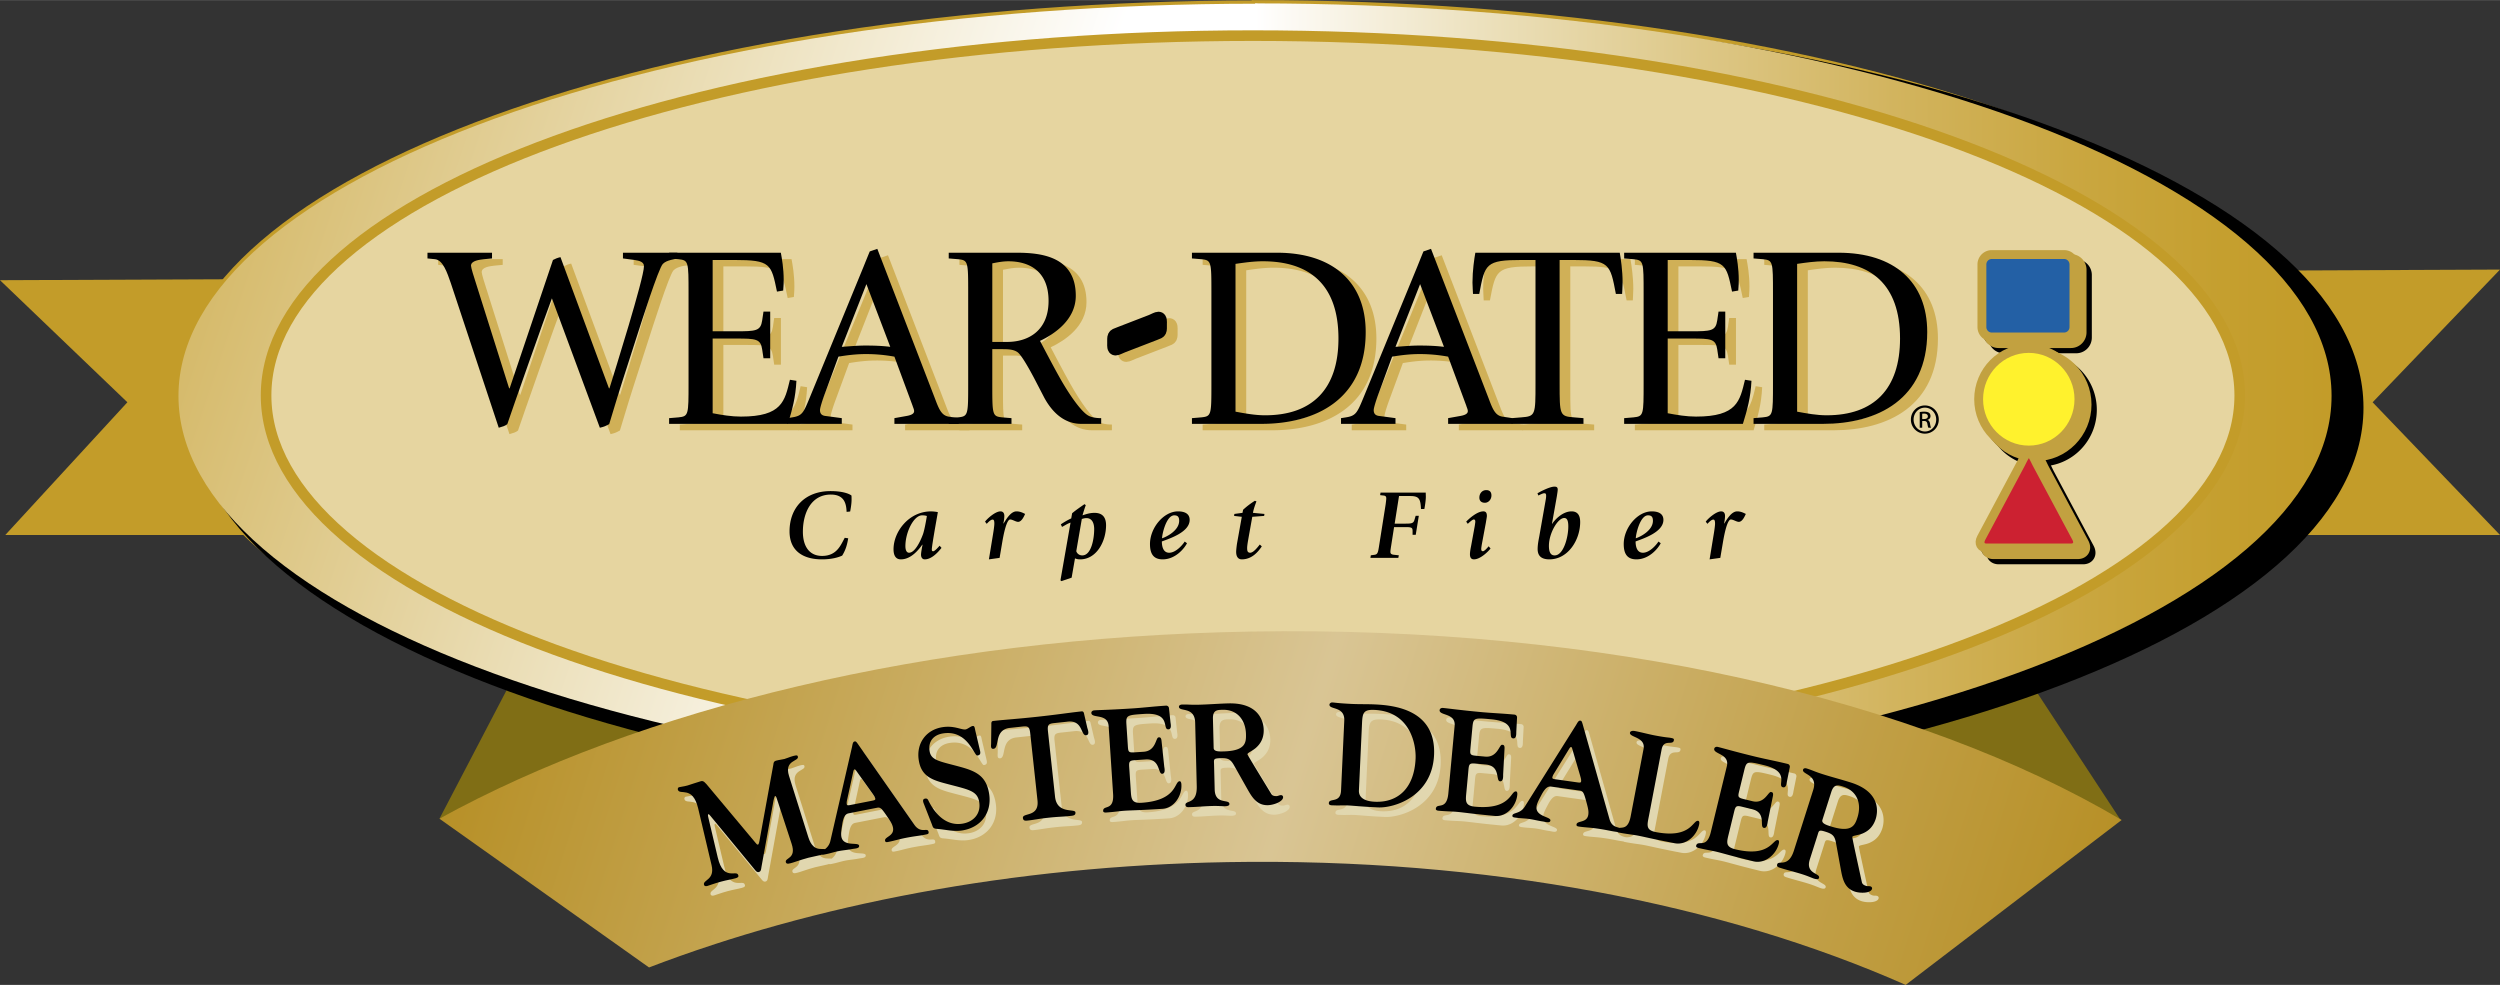 <svg xmlns="http://www.w3.org/2000/svg" width="2500" height="985" viewBox="0 0 379.007 149.301"><rect x="0" y="0" width="379.007" height="149.301" fill="#333333" stroke="none"/><path d="M190.269.5v.048C100.292.618 27.057 27.19 27.057 60.01c0 32.863 73.07 59.506 163.207 59.506l.006-1.919v1.913c90.135 0 163.203-26.642 163.203-59.508C353.472 27.141 280.404.5 190.269.5z" fill="#c39c29" stroke="#c39c29"/><g fill="#806e15"><path d="M66.644 124.064l14.177-27.142 20.012 16.173zM321.49 124.304l-17.178-26.205-20.699 17.398z"/></g><path fill="#c39c29" d="M0 42.465l19.312 18.507L.805 81.09h378.202l-19.312-20.118 19.312-20.117z"/><path d="M357.449 61.791c0 33.011-73.395 59.771-163.934 59.771-90.535 0-163.935-26.759-163.935-59.771 0-33.009 73.399-59.771 163.935-59.771 90.539 0 163.934 26.762 163.934 59.771z" stroke="#000" stroke-width="1.725"/><linearGradient id="a" gradientUnits="userSpaceOnUse" x1="190.269" y1="60.005" x2="353.472" y2="60.005"><stop offset="0" stop-color="#fff"/><stop offset=".023" stop-color="#fdfbf7"/><stop offset=".224" stop-color="#ebdfb9"/><stop offset=".416" stop-color="#ddc786"/><stop offset=".594" stop-color="#d2b45e"/><stop offset=".757" stop-color="#caa741"/><stop offset=".897" stop-color="#c59f2f"/><stop offset="1" stop-color="#c39c29"/></linearGradient><path d="M190.269.5c90.135 0 163.203 26.641 163.203 59.502 0 32.867-73.068 59.508-163.203 59.508V.5z" fill="url(#a)"/><linearGradient id="b" gradientUnits="userSpaceOnUse" x1="152.306" y1="57.897" x2="-16.234" y2="1.546"><stop offset="0" stop-color="#fff"/><stop offset=".299" stop-color="#ece0bb"/><stop offset=".783" stop-color="#cfaf53"/><stop offset="1" stop-color="#c39c29"/></linearGradient><path d="M190.263 119.517c-90.137 0-163.207-26.644-163.207-59.506 0-32.863 73.429-59.464 163.57-59.464l-.363 118.97z" fill="url(#b)"/><path d="M339.552 59.934c0 30.124-66.984 54.545-149.609 54.545-82.625 0-149.604-24.422-149.604-54.545 0-30.124 66.978-54.547 149.604-54.547 82.625 0 149.609 24.423 149.609 54.547z" fill="#e6d5a0" stroke="#c39c29" stroke-width="1.609"/><g fill="#d0b057"><path d="M170.449 53.121c0-1.316-.09-1.284.872-1.63l4.864-1.88c.414-.181.858-.424 1.083-.424.355 0 .287.625.287.838 0 1.253.091 1.216-.857 1.564l-4.865 1.878c-.422.167-.871.413-1.092.413-.345 0-.292-.557-.292-.759" stroke="#d0b057" stroke-width="1.946"/><path d="M69.965 43.875c-.551-1.577-1.183-3.502-2.399-3.62l-1.138-.116v-.867h9.785v.867l-1.218.116c-.631.079-1.967.196-1.967.983 0 .315.473 1.809.669 2.397l5.111 16.194h.079l6.565-19.457c.392-.197.628-.313 1.139-.43l7.35 19.886h.079c.749-2.435 5.229-16.665 5.229-18.512 0-.669-.709-.826-1.419-.945l-1.766-.234v-.867h8.252v.867l-1.021.234c-.431.119-.865.275-1.18.591-.665.666-3.302 9.002-3.85 10.691l-2.28 7.074c-1.022 3.184-1.769 5.816-2.006 6.526-.587.313-.745.393-1.416.549l-7.269-19.614c-1.025 2.671-6.055 16.941-6.76 19.065-.316.274-.751.393-1.299.549l-7.27-21.927z"/><path d="M103.059 64.353l1.415-.119c1.533-.157 1.533-.354 1.533-5.149V45.406c0-4.795 0-4.995-1.533-5.151l-1.415-.116v-.867h16.942c.158.867.431 2.358.431 4.168 0 .905-.077 1.22-.077 1.57l-.943.158c-.867-4.204-.946-4.795-6.486-4.795h-3.263v10.81h3.5c3.065 0 3.772-.038 4.008-1.65l.199-1.337h1.018v7.074h-1.018l-.199-1.334c-.236-1.612-.943-1.652-4.008-1.652h-3.5v11.323c1.415.273 2.869.509 4.285.509 6.25 0 6.644-2.36 7.429-5.582l.984.156c-.119 2.517-.629 4.365-1.296 6.528H103.06v-.865z"/><path d="M120.982 64.353l.748-.119c1.494-.235 1.693-.669 2.632-2.948l8.175-19.889c.315-.786.633-1.573.945-2.32l1.141-.392 8.764 22.756c.59 1.576.981 2.478 2.006 2.674l1.57.237v.866h-9.748v-.866l1.769-.316c.708-.118 1.218-.312 1.218-.746 0-.274-.155-.551-.234-.827l-2.752-7.432a23.725 23.725 0 0 0-4.363-.392c-1.373 0-2.75.158-4.125.392l-2.006 5.469c-.471 1.255-.789 2.317-.789 2.632 0 .747.515.865.946.904l2.359.316v.866h-8.256v-.865zm8.256-10.811c1.18-.078 2.397-.196 3.576-.196 1.259 0 2.517.039 3.775.196l-3.617-9.512-3.734 9.512z"/><path d="M145.453 64.353l1.416-.119c1.533-.157 1.533-.354 1.533-5.149V45.406c0-4.795 0-4.995-1.533-5.151l-1.416-.116v-.867h10.261c3.735 0 9.001.551 9.001 6.527 0 3.656-3.265 5.816-5.427 6.839.589 1.101 1.889 3.615 2.951 5.503 1.648 2.946 3.378 5.267 4.361 5.817.394.236 1.1.394 1.967.394v.866h-3.029c-2.594 0-4.398-1.771-5.582-3.933l-1.57-3.026c-1.022-1.924-1.924-3.419-2.434-3.853-.631-.513-1.616-.513-2.439-.513h-1.456v5.19c0 4.795 0 4.992 1.494 5.149l1.416.119v.866h-9.514v-.864zm6.604-11.558h2.24c3.303 0 6.29-1.771 6.29-6.212 0-4.598-3.023-6.013-6.093-6.013-.825 0-1.652.158-2.437.313v11.912z"/><g><path d="M182.325 64.353l1.414-.119c1.534-.157 1.534-.354 1.534-5.149V45.406c0-4.795 0-4.995-1.534-5.151l-1.414-.116v-.867h12.895c8.41 0 13.443 4.403 13.443 12.028 0 10.221-7.584 13.917-15.805 13.917h-10.534v-.864zm6.606-.983c1.492.274 2.986.549 4.48.549 7.152 0 11.125-3.97 11.125-11.636 0-8.253-4.482-11.712-11.477-11.712-1.377 0-2.754.195-4.129.394V63.37zM204.925 64.353l.75-.119c1.494-.235 1.693-.669 2.635-2.948l8.172-19.889c.316-.786.631-1.573.941-2.32l1.145-.392 8.766 22.756c.59 1.576.982 2.478 2.004 2.674l1.57.237v.866h-9.746v-.866l1.77-.316c.709-.118 1.215-.312 1.215-.746 0-.274-.152-.551-.232-.827l-2.752-7.432a23.749 23.749 0 0 0-4.363-.392c-1.375 0-2.75.158-4.127.392l-2.008 5.469c-.467 1.255-.781 2.317-.781 2.632 0 .747.508.865.939.904l2.361.316v.866h-8.258v-.865zm8.258-10.811c1.178-.078 2.398-.196 3.576-.196 1.256 0 2.516.039 3.771.196l-3.615-9.512-3.732 9.512z"/><path d="M230.792 64.353l1.453-.119c2.164-.157 2.164-.354 2.164-5.149V40.373h-2.047c-5.541 0-5.619.591-6.484 5.151h-.945c0-.158-.078-1.218-.078-1.73 0-1.808.277-3.654.434-4.521h21.893c.156.867.432 2.713.432 4.521 0 .512-.074 1.573-.074 1.73h-.945c-.867-4.56-.947-5.151-6.488-5.151h-2.043v18.711c0 4.795 0 4.992 2.201 5.149l1.416.119v.866h-10.887v-.865zM247.849 64.353l1.414-.119c1.537-.157 1.537-.354 1.537-5.149V45.406c0-4.795 0-4.995-1.537-5.151l-1.414-.116v-.867h16.941c.158.867.434 2.358.434 4.168 0 .905-.078 1.22-.078 1.57l-.941.158c-.869-4.204-.945-4.795-6.49-4.795h-3.264v10.81h3.502c3.066 0 3.771-.038 4.006-1.65l.199-1.337h1.02v7.074h-1.02l-.199-1.334c-.234-1.612-.939-1.652-4.006-1.652h-3.502v11.323c1.416.273 2.871.509 4.287.509 6.25 0 6.645-2.36 7.428-5.582l.982.156c-.115 2.517-.629 4.365-1.297 6.528h-18.002v-.865zM267.466 64.353l1.41-.119c1.533-.157 1.533-.354 1.533-5.149V45.406c0-4.795 0-4.995-1.533-5.151l-1.41-.116v-.867h12.891c8.41 0 13.439 4.403 13.439 12.028 0 10.221-7.582 13.917-15.799 13.917h-10.531v-.864zm6.604-.983c1.492.274 2.982.549 4.48.549 7.154 0 11.121-3.97 11.121-11.636 0-8.253-4.48-11.712-11.475-11.712-1.381 0-2.758.195-4.127.394V63.37z"/></g></g><path d="M168.827 52.147c0-1.316-.09-1.284.872-1.63l4.864-1.88c.414-.181.857-.424 1.082-.424.355 0 .287.625.287.838 0 1.252.092 1.215-.857 1.564l-4.863 1.878c-.422.167-.873.413-1.094.413-.346.001-.291-.556-.291-.759" stroke="#000" stroke-width="1.946"/><path d="M68.343 42.902c-.551-1.577-1.183-3.502-2.399-3.62l-1.138-.116v-.867h9.785v.867l-1.218.116c-.63.079-1.967.197-1.967.984 0 .315.473 1.809.668 2.397l5.111 16.194h.079L83.83 39.4c.392-.197.628-.313 1.139-.43l7.35 19.886h.079c.749-2.435 5.229-16.665 5.229-18.512 0-.669-.709-.826-1.419-.944l-1.766-.234v-.867h8.252v.867l-1.021.234c-.43.119-.865.275-1.18.591-.666.667-3.303 9.002-3.85 10.692l-2.28 7.074c-1.022 3.184-1.769 5.816-2.005 6.526-.587.313-.745.392-1.417.549l-7.269-19.614c-1.025 2.671-6.055 16.941-6.76 19.065-.316.274-.751.392-1.299.549l-7.27-21.93z"/><path d="M101.437 63.379l1.415-.119c1.533-.157 1.533-.354 1.533-5.149V44.433c0-4.796 0-4.994-1.533-5.151l-1.415-.116v-.867h16.942c.158.867.431 2.358.431 4.168 0 .905-.077 1.22-.077 1.57l-.943.158c-.868-4.205-.946-4.795-6.487-4.795h-3.263v10.81h3.5c3.065 0 3.772-.038 4.008-1.65l.199-1.337h1.018v7.074h-1.018l-.199-1.334c-.236-1.612-.943-1.652-4.008-1.652h-3.5v11.323c1.415.273 2.87.509 4.286.509 6.25 0 6.644-2.36 7.429-5.582l.983.156c-.119 2.517-.629 4.365-1.296 6.528h-18.004v-.866z"/><path d="M119.36 63.379l.749-.119c1.494-.235 1.692-.669 2.632-2.948l8.175-19.889c.316-.786.633-1.573.945-2.32l1.141-.392 8.764 22.756c.59 1.576.98 2.478 2.006 2.674l1.57.237v.866h-9.747v-.866l1.769-.316c.708-.118 1.218-.312 1.218-.746 0-.273-.155-.551-.234-.827l-2.752-7.432a23.638 23.638 0 0 0-4.363-.392c-1.373 0-2.75.158-4.126.392l-2.006 5.469c-.47 1.255-.788 2.317-.788 2.632 0 .747.515.865.946.904l2.359.316v.866h-8.256v-.865zm8.256-10.811c1.18-.078 2.396-.196 3.576-.196 1.259 0 2.517.039 3.774.196l-3.617-9.511-3.733 9.511z"/><path d="M143.83 63.379l1.416-.119c1.533-.157 1.533-.354 1.533-5.149V44.433c0-4.796 0-4.994-1.533-5.151l-1.416-.116v-.867h10.262c3.735 0 9 .551 9 6.527 0 3.656-3.266 5.816-5.427 6.839.589 1.101 1.888 3.615 2.951 5.503 1.647 2.946 3.378 5.267 4.362 5.817.393.235 1.099.394 1.965.394v.866h-3.028c-2.594 0-4.399-1.771-5.582-3.933l-1.571-3.026c-1.021-1.924-1.923-3.419-2.434-3.853-.63-.512-1.616-.512-2.438-.512h-1.456v5.19c0 4.795 0 4.992 1.494 5.149l1.416.119v.866h-9.515v-.866zm6.605-11.557h2.24c3.302 0 6.29-1.771 6.29-6.211 0-4.598-3.024-6.014-6.094-6.014-.825 0-1.652.158-2.436.314v11.911zM180.702 63.379l1.416-.119c1.534-.157 1.534-.354 1.534-5.149V44.433c0-4.796 0-4.994-1.534-5.151l-1.416-.116v-.867h12.895c8.41 0 13.445 4.403 13.445 12.028 0 10.221-7.586 13.917-15.807 13.917h-10.534v-.865zm6.606-.983c1.492.274 2.986.549 4.482.549 7.152 0 11.123-3.97 11.123-11.636 0-8.253-4.48-11.713-11.475-11.713-1.379 0-2.756.196-4.131.394v22.406zM203.302 63.379l.75-.119c1.494-.235 1.693-.669 2.637-2.948l8.172-19.889c.316-.786.629-1.573.939-2.32l1.146-.392 8.766 22.756c.59 1.576.982 2.478 2.002 2.674l1.572.237v.866h-9.746v-.866l1.768-.316c.707-.118 1.217-.312 1.217-.746 0-.273-.156-.551-.232-.827l-2.752-7.432a23.677 23.677 0 0 0-4.363-.392c-1.377 0-2.75.158-4.129.392l-2.006 5.469c-.469 1.255-.785 2.317-.785 2.632 0 .747.51.865.943.904l2.359.316v.866h-8.258v-.865zm8.258-10.811c1.18-.078 2.398-.196 3.574-.196 1.26 0 2.518.039 3.775.196l-3.617-9.511-3.732 9.511z"/><path d="M229.169 63.379l1.455-.119c2.162-.157 2.162-.354 2.162-5.149V39.4h-2.047c-5.539 0-5.619.591-6.482 5.151h-.945c0-.158-.08-1.218-.08-1.73 0-1.808.275-3.654.434-4.521h21.895c.154.867.432 2.713.432 4.521 0 .512-.076 1.573-.076 1.73h-.945c-.865-4.56-.947-5.151-6.488-5.151h-2.041v18.711c0 4.795 0 4.992 2.199 5.149l1.418.119v.866h-10.889v-.866zM246.226 63.379l1.416-.119c1.535-.157 1.535-.354 1.535-5.149V44.433c0-4.796 0-4.994-1.535-5.151l-1.416-.116v-.867h16.941c.158.867.434 2.358.434 4.168 0 .905-.078 1.22-.078 1.57l-.941.158c-.869-4.205-.945-4.795-6.488-4.795h-3.266v10.81h3.502c3.066 0 3.771-.038 4.008-1.65l.197-1.337h1.02v7.074h-1.02l-.197-1.334c-.236-1.612-.941-1.652-4.008-1.652h-3.502v11.323c1.416.273 2.871.509 4.289.509 6.25 0 6.643-2.36 7.428-5.582l.982.156c-.117 2.517-.629 4.365-1.299 6.528h-18.002v-.866zM265.843 63.379l1.41-.119c1.535-.157 1.535-.354 1.535-5.149V44.433c0-4.796 0-4.994-1.535-5.151l-1.41-.116v-.867h12.891c8.41 0 13.439 4.403 13.439 12.028 0 10.221-7.584 13.917-15.797 13.917h-10.533v-.865zm6.606-.983c1.492.274 2.982.549 4.477.549 7.156 0 11.125-3.97 11.125-11.636 0-8.253-4.48-11.713-11.477-11.713-1.381 0-2.756.196-4.125.394v22.406z"/><g stroke="#000"><g stroke-width="1.748"><path d="M314.761 52.669c.824 0 1.492-.677 1.492-1.51v-9.475a1.5 1.5 0 0 0-1.492-1.509h-10.969c-.824 0-1.492.677-1.492 1.509v9.475c0 .833.668 1.51 1.492 1.51h10.969zM309.408 70.356c-.555 0-.76.679-1.195 1.512l-6.021 11.281c-.436.834-.014 1.511.809 1.511h12.812c.824 0 1.258-.677.82-1.511l-6.031-11.281c-.438-.833-.608-1.508-1.194-1.512zM309.408 69.812c4.197 0 7.6-3.448 7.6-7.702s-3.402-7.702-7.6-7.702c-4.201 0-7.602 3.448-7.602 7.702s3.401 7.702 7.602 7.702z"/></g><g stroke-width="1.345"><path d="M313.734 51.867c.822 0 1.49-.679 1.49-1.511V40.88a1.5 1.5 0 0 0-1.49-1.51h-10.975a1.5 1.5 0 0 0-1.49 1.51v9.476c0 .833.668 1.511 1.49 1.511h10.975zM308.376 69.554c-.553-.001-.758.675-1.195 1.51l-6.02 11.281c-.438.833-.014 1.511.805 1.511h12.816c.822 0 1.258-.679.818-1.511l-6.029-11.281c-.439-.835-.607-1.51-1.195-1.51z"/><ellipse cx="308.376" cy="61.306" rx="7.602" ry="7.7"/></g></g><g stroke="#c2a140" stroke-width="1.748"><path d="M313.957 51.875c.826 0 1.492-.675 1.492-1.509v-9.474a1.5 1.5 0 0 0-1.492-1.51h-10.971c-.82 0-1.49.676-1.49 1.51v9.474c0 .834.67 1.509 1.49 1.509h10.971zM308.601 69.562c-.553 0-.756.679-1.193 1.513l-6.021 11.28c-.438.834-.016 1.513.807 1.513h12.814c.822 0 1.258-.678.818-1.513l-6.029-11.28c-.44-.835-.608-1.51-1.196-1.513z" fill="#b99e27"/><ellipse cx="308.601" cy="61.316" rx="7.602" ry="7.702" fill="#c2a140"/></g><g stroke="#c2a140" stroke-width="1.345"><path d="M312.929 51.073a1.5 1.5 0 0 0 1.488-1.511v-9.475c0-.835-.666-1.51-1.488-1.51h-10.975a1.5 1.5 0 0 0-1.49 1.51v9.475c0 .834.668 1.511 1.49 1.511h10.975z" fill="#2360a5"/><path d="M307.57 68.759c-.551-.002-.756.676-1.193 1.51l-6.02 11.283c-.438.833-.016 1.511.805 1.511h12.816c.82 0 1.256-.679.818-1.511l-6.029-11.283c-.439-.834-.607-1.509-1.197-1.51z" fill="#cc2131"/><ellipse cx="307.57" cy="60.512" rx="7.602" ry="7.702" fill="#fff22d"/></g><path d="M289.697 63.587c0-1.184.949-2.133 2.117-2.133h.01c1.168 0 2.1.949 2.1 2.133 0 1.203-.932 2.142-2.109 2.142a2.117 2.117 0 0 1-2.118-2.142m.41 0c0 1.014.77 1.812 1.717 1.812.949.007 1.709-.797 1.709-1.805 0-1.001-.76-1.807-1.709-1.807h-.01c-.938 0-1.707.806-1.707 1.8m2.246 1.246c-.055-.078-.111-.297-.16-.607-.055-.307-.207-.419-.512-.419h-.268v1.026h-.377v-2.378c.199-.032.387-.059.674-.059.361 0 .598.076.738.179.143.104.221.266.221.495 0 .312-.207.5-.465.574v.019c.207.035.35.229.396.581.059.369.115.511.15.589h-.397m-.939-2.124v.804h.279c.309 0 .576-.11.576-.409 0-.206-.15-.413-.576-.413-.125.001-.209.011-.279.018"/><linearGradient id="c" gradientUnits="userSpaceOnUse" x1="306.946" y1="167.268" x2="76.185" y2="90.113" gradientTransform="rotate(-1.003 148.526 48.243)"><stop offset="0" stop-color="#fff"/><stop offset="0" stop-color="#e8dbb9"/><stop offset="0" stop-color="#c5a551"/><stop offset="0" stop-color="#b79027"/><stop offset=".166" stop-color="#c19f46"/><stop offset=".5" stop-color="#d9c594"/><stop offset="1" stop-color="#b79027"/></linearGradient><path d="M321.642 124.302C290.84 106.054 243.037 94.8 189.56 95.734c-48.93.854-92.751 11.736-122.945 28.367l31.779 22.554c24.867-9.532 55.043-15.398 87.675-15.968 39.244-.686 75.224 6.39 102.836 18.614l32.737-24.999z" fill="url(#c)"/><g fill="#e1d7af"><path d="M109.815 131.437c.865 3.663 2.863 1.795 3.101 2.665.023.085.178.316-.417.479-.764.209-1.233.246-2.209.513-1.04.284-1.76.572-2.078.659-.318.087-.45-.06-.485-.188-.208-.764 1.677-.709 1.152-2.96l-2.035-8.612c-.83-3.536-2.828-1.918-3.083-2.852-.035-.128.025-.326.174-.367.276-.075.617-.077 1.296-.263.488-.134 1.25-.434 1.95-.625.233-.063.44-.143.911.413l7.453 8.909c.137.168.241.299.369.265.127-.035.214-.469.218-.539l2.116-11.616c.023-.166.011-.46.414-.569.51-.14.936-.165 1.254-.252.382-.104.762-.3 1.356-.462.573-.156.639-.083.685.086.209.765-2.097.505-1.345 2.923l2.93 9.302c.866 2.751 2.563 1.284 2.778 2.069.099.36-.177.436-.92.639-.615.169-1.233.246-1.848.414-1.379.377-1.866.602-2.354.734-.446.122-.959.331-1.063-.051-.197-.722 1.649-.474.878-2.795l-2.076-6.343c-.195-.631-.303-.943-.431-.908-.085.022-.224.517-.351 1.304l-1.719 9.479c-.052.311-.05.652-.389.745-.318.087-.523-.245-.693-.449l-6.617-8.021c-.099-.109-.248-.32-.332-.297-.149.041-.044.423-.004.571l1.414 6z"/><path d="M129.693 124.728c-.367.072-.803.248-1.019 1.771-.066.461-.219 1.276-.117 1.794.307 1.555 2.569.749 2.685 1.332.089.453-.609.435-1.063.523-.69.137-1.355.178-2.046.314-.647.127-1.256.337-1.882.46-.302.06-.639.171-.694-.109-.098-.496 1.028-.584 1.33-1.899l3.274-14.212c.083-.375.11-.806.391-.861.194-.038.246-.004.654.589l8.433 12.06c.993 1.396 1.992.325 2.133 1.037.072.367-.13.362-.713.478-.777.152-1.377.182-2.801.462-.95.188-1.731.432-2.357.555-.388.077-.661.176-.72-.127-.123-.626 1.456-.69 1.196-2.007-.093-.476-.321-.834-.673-1.37-1.044-1.543-1.195-1.737-1.756-1.627l-4.255.837zm3.353-1.873c.389-.077.695-.115.652-.331-.06-.302-.236-.514-.395-.752l-2.541-3.558c-.164-.146-.099-.159-.207-.139-.043.009-.125.048-.187.307l-.909 4.147c-.057.28-.139.544-.08.846.042.216.34.135.729.058l2.938-.578zM141.132 123.478c-.111-.295-.424-.893.12-.975.348-.053.421.137.551.406 1.01 1.984 2.657 3.761 5.072 3.396 1.697-.255 2.845-1.496 2.583-3.236-.278-1.85-1.691-1.926-5.427-2.942-1.995-.545-3.407-1.2-3.75-3.484-.377-2.502 1.088-4.592 3.634-4.975 1.784-.269 2.825.442 3.478.344.283-.043.774-.473 1.057-.516.327-.049.311.287.429.781l.678 2.879c.116.473.09.743-.389.815-.5.075-1.436-3.922-5.178-3.358-1.436.216-2.29 1.19-2.07 2.647.219 1.458 1.458 1.561 4.567 2.405 2.481.672 4.058 1.391 4.475 4.153.429 2.85-1.281 5.088-4.131 5.517-1.327.2-2.515-.155-3.819-.248-.563-.048-.568-.226-.755-.731l-1.125-2.878zM157.189 112.621c-.114-1.05-.344-1.136-1.241-1.039l-1.837.199c-2.472.269-1.505 3.062-2.489 3.169-.459.05-.38-.445-.367-.734l.037-2.925c-.002-.222-.035-.527.293-.563 2.034-.22 3.509-.292 6.702-.638s4.649-.593 6.683-.813c.328-.035.361.271.407.487l.458 1.986c.072.258.405 1.085-.164 1.146-.875.095-.438-2.409-2.944-2.049l-1.859.201c-.897.098-1.104.23-.99 1.28l1.071 9.886c.292 2.69 3.022 1.753 3.089 2.365.057.524-.388.507-1.022.575-.875.095-1.606.086-3.071.245-1.465.158-2.178.324-3.053.419-.394.043-.763.104-.815-.376-.093-.854 2.493-.071 2.21-2.674l-1.098-10.147zM171.979 114.453c.062.944.072 1.098 1.016 1.036l1.383-.091c1.888-.124 1.821-2.148 2.26-2.177.154-.011.392-.07.453.521l.411 3.897c.041.283.224 1.065-.303 1.1-.703.046-.241-2.321-2.524-2.171l-1.625.106c-1.01.066-.904.324-.821 1.598l.185 2.81c.089 1.361.054 2.157 1.634 2.054 5.444-.358 4.948-3.214 5.782-3.269.087-.006.246.05.273.467.112 1.713-1.064 3.598-2.865 3.716-3.336.22-4.66.219-5.757.29-.681.045-1.597.193-2.804.272-.286.02-.424-.082-.433-.214-.066-1.01 1.68.066 1.504-2.612l-.675-10.273c-.13-1.976-2.564-1.11-2.622-1.988-.013-.197.151-.385.458-.405.9-.059 2.486-.075 5.845-.296 1.559-.102 3.067-.289 5-.416a.42.42 0 0 1 .466.388l.231 2.168c.041.283.198 1.001-.307 1.034-1.032.067.512-2.613-3.725-2.335-2.656.175-2.743.202-2.643 1.717l.203 3.073zM182.19 110.965c-.061-2.463-2.438-1.59-2.458-2.382-.005-.22.212-.335.476-.342 1.011-.025 1.189.059 2.575.024 1.474-.037 2.967-.162 4.44-.199 4.816-.12 5.333 2.971 5.359 3.982.035 1.407-.583 2.236-1.208 2.78-.625.521-1.258.735-1.252.956.003.132 1.952 3.274 3.604 6.006.207.347.625.336.801.332.22-.006.437-.143.656-.148.198-.005.333.124.338.3.017.682-1.423 1.201-2.302 1.224-1.738.043-2.476-1.325-3.189-2.583l-1.934-3.43c-.53-.955-.931-1.143-2.03-1.115-1.166.029-1.03.18-1.011.949l.095 3.805c.059 2.354 2.213 1.397 2.233 2.189.005.197-.168.334-.674.347-.374.009-.97-.063-1.894-.041-1.188.029-2.285.146-3.385.173-.242.006-.702.083-.713-.356-.018-.704 1.782-.022 1.713-2.794l-.24-9.677zm2.804 3.869c.014.55.828.529 1.487.514 3.343-.084 3.444-1.318 3.412-2.616-.054-2.155-1.326-3.752-3.547-3.696-.813.02-1.496.037-1.462 1.356l.11 4.442zM204.795 110.693c.104-2.242-2.281-1.625-2.243-2.438.01-.22.258-.34.411-.333.418.02.854.127 3.029.228 1.143.053 2.268.017 3.41.069 2.945.137 9.323.783 9.006 7.662-.293 6.352-6.12 8.064-8.472 7.955-2.571-.118-3.776-.262-4.589-.3-.682-.031-1.345.026-2.026-.006-.374-.017-.883.048-.865-.348.039-.835 1.759.081 1.85-1.896l.489-10.593zm2.222 10.564c-.067 1.45 1.552 1.68 2.409 1.719 3.428.158 5.971-1.971 6.181-6.52.097-2.088-.749-7.148-6.243-7.401-1.647-.076-1.805.467-1.875 1.983l-.472 10.219zM223.931 114.822c-.087.942-.102 1.096.84 1.184l1.381.128c1.884.176 2.137-1.834 2.575-1.793.153.015.398-.007.365.587l-.21 3.913c-.005.287.054 1.088-.473 1.038-.7-.064.129-2.33-2.149-2.542l-1.621-.15c-1.008-.094-.944.177-1.062 1.447l-.261 2.804c-.127 1.358-.288 2.139 1.29 2.286 5.432.505 5.393-2.393 6.225-2.315.088.008.235.088.196.505-.159 1.708-1.618 3.384-3.415 3.217-3.329-.31-4.636-.52-5.73-.622-.68-.062-1.607-.061-2.812-.173-.284-.026-.406-.148-.394-.28.094-1.007 1.648.331 1.897-2.342l.954-10.252c.184-1.971-2.357-1.501-2.275-2.377.019-.197.21-.355.517-.327.897.083 2.467.318 5.818.63 1.556.145 3.075.198 5.003.377.284.026.417.26.399.457l-.114 2.177c-.005.287.037 1.02-.467.973-1.029-.096.918-2.499-3.31-2.893-2.65-.247-2.74-.233-2.881 1.278l-.286 3.065zM236.19 120.685c-.37-.052-.84-.029-1.544 1.338-.214.414-.626 1.134-.7 1.656-.221 1.568 2.182 1.552 2.099 2.14-.064.457-.719.21-1.176.146-.697-.099-1.339-.277-2.035-.376-.654-.092-1.298-.094-1.93-.183-.305-.043-.66-.049-.62-.332.071-.501 1.163-.214 1.88-1.356l7.76-12.349c.202-.327.369-.726.652-.686.196.027.233.077.425.771l4.004 14.161c.479 1.645 1.775.961 1.674 1.68-.052.37-.242.299-.83.217-.784-.111-1.36-.281-2.798-.483-.959-.135-1.777-.161-2.409-.25-.392-.056-.681-.052-.638-.357.089-.631 1.602-.174 1.789-1.503.067-.479-.03-.893-.187-1.515-.479-1.801-.559-2.033-1.125-2.113l-4.291-.606zm3.782-.667c.392.055.693.12.725-.098.043-.306-.055-.563-.126-.84l-1.231-4.195c-.106-.192-.041-.183-.149-.198-.044-.006-.134.003-.276.228l-2.221 3.619c-.146.246-.311.468-.354.772-.03.218.277.239.67.295l2.962.417z"/><path d="M250.971 125.181c-.257 1.34-.491 2.102 1.064 2.398 5.358 1.024 5.598-1.864 6.419-1.707.086.017.225.11.146.521-.322 1.686-1.936 3.214-3.708 2.875-3.284-.628-4.564-.962-5.645-1.168-.67-.129-1.594-.216-2.782-.442-.281-.054-.391-.187-.365-.316.189-.994 1.609.486 2.113-2.149l1.953-10.221c.351-1.837-2.202-1.721-2.058-2.477.037-.194.308-.322.762-.235.864.165 2.101.491 2.922.648 1.837.351 2.113.314 2.459.38.453.087.558.129.508.389-.157.821-1.538-.271-1.853 1.37l-1.935 10.134zM264.684 121.277c-.224.92-.261 1.069.658 1.293l1.347.328c1.839.447 2.382-1.504 2.81-1.399.149.036.395.051.275.633l-.776 3.842c-.046.283-.105 1.084-.618.959-.685-.167.466-2.287-1.757-2.828l-1.582-.385c-.983-.239-.96.038-1.263 1.277l-.666 2.736c-.322 1.325-.595 2.074.944 2.448 5.301 1.291 5.684-1.582 6.495-1.385.086.021.22.122.121.527-.406 1.668-2.094 3.113-3.847 2.687-3.249-.791-4.511-1.188-5.579-1.448-.663-.162-1.582-.295-2.757-.581-.278-.067-.381-.206-.35-.334.239-.983 1.583.566 2.218-2.041l2.436-10.004c.469-1.924-2.113-1.828-1.905-2.683.047-.192.26-.322.559-.249.876.213 2.395.674 5.665 1.47 1.518.369 3.014.643 4.895 1.101a.423.423 0 0 1 .328.511l-.43 2.137c-.046.283-.11 1.015-.603.895-1.005-.244 1.271-2.34-2.854-3.344-2.587-.63-2.678-.629-3.036.846l-.728 2.991zM275.896 121.159c.747-2.349-1.785-2.3-1.545-3.055.067-.21.31-.248.562-.168.965.308 1.105.444 2.426.865 1.405.446 2.857.816 4.262 1.264 4.591 1.461 4.069 4.55 3.763 5.515-.427 1.342-1.281 1.924-2.05 2.233-.762.288-1.43.284-1.496.493-.04.126.774 3.732 1.443 6.854.082.396.48.522.648.576.209.066.459.007.669.074.188.06.274.226.221.394-.207.649-1.737.671-2.576.403-1.656-.526-1.906-2.061-2.169-3.483l-.707-3.873c-.188-1.076-.506-1.385-1.555-1.718-1.11-.354-1.031-.167-1.266.566l-1.153 3.627c-.714 2.243 1.635 2.044 1.395 2.799-.06.188-.268.261-.75.107-.356-.113-.896-.377-1.776-.657-1.132-.36-2.207-.61-3.255-.943-.23-.074-.69-.151-.558-.57.214-.671 1.691.562 2.532-2.08l2.935-9.223zm1.384 4.572c-.166.524.609.771 1.238.972 3.187 1.014 3.686-.12 4.079-1.357.654-2.054-.026-3.979-2.144-4.652-.775-.247-1.426-.454-1.826.804l-1.347 4.233z"/></g><g><path d="M108.815 129.992c.865 3.663 2.863 1.795 3.101 2.665.023.085.178.316-.417.479-.764.209-1.233.246-2.209.513-1.04.284-1.76.572-2.078.659-.318.087-.45-.06-.485-.188-.208-.764 1.677-.709 1.152-2.96l-2.035-8.612c-.83-3.536-2.828-1.918-3.083-2.852-.035-.128.025-.326.174-.367.276-.075.617-.077 1.296-.263.488-.134 1.25-.434 1.95-.625.233-.063.44-.143.911.413l7.453 8.909c.137.168.241.299.369.265.127-.035.214-.469.218-.539l2.116-11.616c.023-.166.011-.46.414-.569.51-.14.936-.165 1.254-.252.382-.104.762-.3 1.356-.462.573-.156.639-.083.685.086.209.765-2.097.505-1.345 2.923l2.93 9.302c.866 2.751 2.563 1.284 2.778 2.069.099.36-.177.436-.92.639-.615.169-1.233.246-1.848.414-1.379.377-1.866.602-2.354.734-.446.122-.959.331-1.063-.051-.197-.722 1.649-.474.878-2.795l-2.076-6.343c-.195-.631-.303-.943-.431-.908-.085.022-.224.517-.351 1.304l-1.719 9.479c-.052.311-.05.652-.389.745-.318.087-.523-.245-.693-.449l-6.617-8.021c-.099-.109-.248-.32-.332-.297-.149.041-.044.423-.004.571l1.414 6z"/><path d="M128.693 123.283c-.367.072-.803.248-1.019 1.771-.066.461-.219 1.276-.117 1.794.307 1.555 2.569.749 2.685 1.332.089.453-.609.435-1.063.523-.69.137-1.355.178-2.046.314-.647.127-1.256.337-1.882.46-.302.06-.639.171-.694-.109-.098-.496 1.028-.584 1.33-1.899l3.274-14.212c.083-.375.11-.806.391-.861.194-.038.246-.004.654.589l8.433 12.06c.993 1.396 1.992.325 2.133 1.037.072.367-.13.362-.713.478-.777.152-1.377.182-2.801.462-.95.188-1.731.432-2.357.555-.388.077-.661.176-.72-.127-.123-.626 1.456-.69 1.196-2.007-.093-.476-.321-.834-.673-1.37-1.044-1.543-1.195-1.737-1.756-1.627l-4.255.837zm3.353-1.872c.389-.077.695-.115.652-.331-.06-.302-.236-.514-.395-.752l-2.541-3.558c-.164-.146-.099-.159-.207-.139-.043.009-.125.048-.187.307l-.909 4.147c-.057.28-.139.544-.08.846.042.216.34.135.729.058l2.938-.578zM140.132 122.033c-.111-.295-.424-.893.12-.975.348-.053.421.137.551.406 1.01 1.984 2.657 3.761 5.072 3.396 1.697-.255 2.845-1.496 2.583-3.236-.278-1.85-1.691-1.926-5.427-2.942-1.995-.545-3.407-1.2-3.75-3.484-.377-2.502 1.088-4.592 3.634-4.975 1.784-.269 2.825.442 3.478.344.283-.043.774-.473 1.057-.516.327-.049.311.287.429.781l.678 2.879c.116.473.09.743-.389.815-.5.075-1.436-3.922-5.178-3.358-1.436.216-2.29 1.19-2.07 2.647.219 1.458 1.458 1.561 4.567 2.405 2.481.672 4.058 1.391 4.475 4.153.429 2.85-1.281 5.088-4.131 5.517-1.327.2-2.515-.155-3.819-.248-.563-.048-.568-.226-.755-.731l-1.125-2.878zM156.189 111.177c-.114-1.05-.344-1.136-1.241-1.039l-1.837.199c-2.472.269-1.505 3.062-2.489 3.169-.459.05-.38-.445-.367-.734l.037-2.925c-.002-.222-.035-.527.293-.563 2.034-.22 3.509-.292 6.702-.638s4.649-.593 6.683-.813c.328-.035.361.271.407.487l.458 1.986c.072.258.405 1.085-.164 1.146-.875.095-.438-2.409-2.944-2.049l-1.859.201c-.897.098-1.104.23-.99 1.28l1.071 9.886c.292 2.69 3.022 1.753 3.089 2.365.057.524-.388.507-1.022.575-.875.095-1.606.086-3.071.245-1.465.158-2.178.324-3.053.419-.394.043-.763.104-.815-.376-.093-.854 2.493-.071 2.21-2.674l-1.098-10.147zM170.979 113.009c.062.944.072 1.098 1.016 1.036l1.383-.091c1.888-.124 1.821-2.148 2.26-2.177.154-.011.392-.07.453.521l.411 3.897c.041.283.224 1.065-.303 1.1-.703.046-.241-2.321-2.524-2.171l-1.625.106c-1.01.066-.904.324-.821 1.598l.185 2.81c.089 1.361.054 2.157 1.634 2.054 5.444-.358 4.948-3.214 5.782-3.269.087-.006.246.05.273.467.112 1.713-1.064 3.598-2.865 3.716-3.336.22-4.66.219-5.757.29-.681.045-1.597.193-2.804.272-.286.02-.424-.082-.433-.214-.066-1.01 1.68.066 1.504-2.612l-.675-10.273c-.13-1.976-2.564-1.11-2.622-1.988-.013-.197.151-.385.458-.405.9-.059 2.486-.075 5.845-.296 1.559-.102 3.067-.289 5-.416a.42.42 0 0 1 .466.388l.231 2.168c.041.283.198 1.001-.307 1.034-1.032.067.512-2.613-3.725-2.335-2.656.175-2.743.202-2.643 1.717l.203 3.073zM181.19 109.521c-.061-2.463-2.438-1.59-2.458-2.382-.005-.22.212-.335.476-.342 1.011-.025 1.189.059 2.575.024 1.474-.037 2.967-.162 4.44-.199 4.816-.12 5.333 2.971 5.359 3.982.035 1.407-.583 2.236-1.208 2.78-.625.521-1.258.735-1.252.956.003.132 1.952 3.274 3.604 6.006.207.347.625.336.801.332.22-.006.437-.143.656-.148.198-.005.333.124.338.3.017.682-1.423 1.201-2.302 1.224-1.738.043-2.476-1.325-3.189-2.583l-1.934-3.43c-.53-.955-.931-1.143-2.03-1.115-1.166.029-1.03.18-1.011.949l.095 3.805c.059 2.354 2.213 1.397 2.233 2.189.005.197-.168.334-.674.347-.374.009-.97-.063-1.894-.041-1.188.029-2.285.146-3.385.173-.242.006-.702.083-.713-.356-.018-.704 1.782-.022 1.713-2.794l-.24-9.677zm2.804 3.869c.014.55.828.529 1.487.514 3.343-.084 3.444-1.318 3.412-2.616-.054-2.155-1.326-3.752-3.547-3.696-.813.02-1.496.037-1.462 1.356l.11 4.442zM203.795 109.249c.104-2.242-2.281-1.625-2.243-2.438.01-.22.258-.34.411-.333.418.02.854.127 3.029.228 1.143.053 2.268.017 3.41.069 2.945.137 9.323.783 9.006 7.662-.293 6.352-6.12 8.064-8.472 7.955-2.571-.118-3.776-.262-4.589-.3-.682-.031-1.345.026-2.026-.006-.374-.017-.883.048-.865-.348.039-.835 1.759.081 1.85-1.896l.489-10.593zm2.222 10.563c-.067 1.45 1.552 1.68 2.409 1.719 3.428.158 5.971-1.971 6.181-6.52.097-2.088-.749-7.148-6.243-7.401-1.647-.076-1.805.467-1.875 1.983l-.472 10.219zM222.931 113.378c-.087.942-.102 1.096.84 1.184l1.381.128c1.884.176 2.137-1.834 2.575-1.793.153.015.398-.007.365.587l-.21 3.913c-.005.287.054 1.088-.473 1.038-.7-.064.129-2.33-2.149-2.542l-1.621-.15c-1.008-.094-.944.177-1.062 1.447l-.261 2.804c-.127 1.358-.288 2.139 1.29 2.286 5.432.505 5.393-2.393 6.225-2.315.088.008.235.088.196.505-.159 1.708-1.618 3.384-3.415 3.217-3.329-.31-4.636-.52-5.73-.622-.68-.062-1.607-.061-2.812-.173-.284-.026-.406-.148-.394-.28.094-1.007 1.648.331 1.897-2.342l.954-10.252c.184-1.971-2.357-1.501-2.275-2.377.019-.197.21-.355.517-.327.897.083 2.467.318 5.818.63 1.556.145 3.075.198 5.003.377.284.026.417.26.399.457l-.114 2.177c-.005.287.037 1.02-.467.973-1.029-.096.918-2.499-3.31-2.893-2.65-.247-2.74-.233-2.881 1.278l-.286 3.065zM235.19 119.24c-.37-.052-.84-.029-1.544 1.338-.214.414-.626 1.134-.7 1.656-.221 1.568 2.182 1.552 2.099 2.14-.064.457-.719.21-1.176.146-.697-.099-1.339-.277-2.035-.376-.654-.092-1.298-.094-1.93-.183-.305-.043-.66-.049-.62-.332.071-.501 1.163-.214 1.88-1.356l7.76-12.349c.202-.327.369-.726.652-.686.196.027.233.077.425.771l4.004 14.161c.479 1.645 1.775.961 1.674 1.68-.052.37-.242.299-.83.217-.784-.111-1.36-.281-2.798-.483-.959-.135-1.777-.161-2.409-.25-.392-.056-.681-.052-.638-.357.089-.631 1.602-.174 1.789-1.503.067-.479-.03-.893-.187-1.515-.479-1.801-.559-2.033-1.125-2.113l-4.291-.606zm3.782-.667c.392.055.693.12.725-.098.043-.306-.055-.563-.126-.84l-1.231-4.195c-.106-.192-.041-.183-.149-.198-.044-.006-.134.003-.276.228l-2.221 3.619c-.146.246-.311.468-.354.772-.03.218.277.239.67.295l2.962.417z"/><path d="M249.971 123.736c-.257 1.34-.491 2.102 1.064 2.398 5.358 1.024 5.598-1.864 6.419-1.707.086.017.225.11.146.521-.322 1.686-1.936 3.214-3.708 2.875-3.284-.628-4.564-.962-5.645-1.168-.67-.129-1.594-.216-2.782-.442-.281-.054-.391-.187-.365-.316.189-.994 1.609.486 2.113-2.149l1.953-10.221c.351-1.837-2.202-1.721-2.058-2.477.037-.194.308-.322.762-.235.864.165 2.101.491 2.922.648 1.837.351 2.113.314 2.459.38.453.087.558.129.508.389-.157.821-1.538-.271-1.853 1.37l-1.935 10.134zM263.684 119.833c-.224.92-.261 1.069.658 1.293l1.347.328c1.839.447 2.382-1.504 2.81-1.399.149.036.395.051.275.633l-.776 3.842c-.046.283-.105 1.084-.618.959-.685-.167.466-2.287-1.757-2.828l-1.582-.385c-.983-.239-.96.038-1.263 1.277l-.666 2.736c-.322 1.325-.595 2.074.944 2.448 5.301 1.291 5.684-1.582 6.495-1.385.086.021.22.122.121.527-.406 1.668-2.094 3.113-3.847 2.687-3.249-.791-4.511-1.188-5.579-1.448-.663-.162-1.582-.295-2.757-.581-.278-.067-.381-.206-.35-.334.239-.983 1.583.566 2.218-2.041l2.436-10.004c.469-1.924-2.113-1.828-1.905-2.683.047-.192.26-.322.559-.249.876.213 2.395.674 5.665 1.47 1.518.369 3.014.643 4.895 1.101a.423.423 0 0 1 .328.511l-.43 2.137c-.046.283-.11 1.015-.603.895-1.005-.244 1.271-2.34-2.854-3.344-2.587-.63-2.678-.629-3.036.846l-.728 2.991zM274.896 119.714c.747-2.348-1.784-2.299-1.544-3.054.066-.21.31-.248.561-.168.965.308 1.105.444 2.427.865 1.404.446 2.856.816 4.261 1.264 4.592 1.461 4.07 4.55 3.763 5.515-.427 1.342-1.281 1.924-2.05 2.233-.761.289-1.429.284-1.496.493-.04.126.774 3.733 1.443 6.854.082.396.48.522.648.576.209.066.459.008.669.074.188.06.274.226.221.394-.207.649-1.737.671-2.576.403-1.656-.526-1.906-2.061-2.169-3.483l-.707-3.873c-.188-1.076-.506-1.385-1.554-1.718-1.111-.354-1.032-.167-1.266.566l-1.154 3.627c-.714 2.243 1.635 2.044 1.395 2.799-.06.188-.268.261-.75.107-.356-.113-.896-.377-1.776-.657-1.132-.36-2.207-.61-3.255-.944-.23-.073-.69-.15-.558-.569.214-.671 1.691.562 2.532-2.08l2.935-9.224zm1.385 4.573c-.167.524.608.771 1.237.972 3.187 1.014 3.687-.12 4.08-1.356.653-2.055-.026-3.979-2.145-4.653-.775-.247-1.425-.454-1.825.804l-1.347 4.233z"/></g><g><path d="M128.591 81.592c-.15.885-.345 1.71-.915 2.625-.54.255-1.56.57-3.075.57-2.625 0-4.905-1.11-4.905-4.246 0-3.569 2.325-6.104 6.225-6.104 1.8 0 2.805.39 3.165.675.015.195.015.45.015.645 0 .721-.195 1.65-.21 1.771l-.54.06c-.06-1.154-.27-2.625-2.4-2.625-2.97 0-4.23 2.775-4.23 5.641 0 2.16.945 3.66 2.91 3.66 2.25 0 2.835-1.665 3.435-2.745l.525.073zM142.736 83.047c-.39.479-1.395 1.74-2.55 1.74-.315 0-.555-.256-.555-.705 0-.33.15-1.11.225-1.5l-.03-.031c-.525.736-1.68 2.236-3.255 2.236-.765 0-1.11-.586-1.11-1.531 0-2.685 2.34-5.744 5.685-5.744.225 0 .765.045 1.035.119l-.465 2.641c-.165.99-.45 2.654-.45 2.984 0 .181.015.301.21.301.24 0 .81-.66.975-.84l.285.33zm-4.92.734c.84 0 1.635-1.529 2.1-2.775.255-.689.555-2.504.6-2.789-.225-.09-.495-.105-.72-.105-1.275 0-2.535 2.564-2.535 4.665 0 .539.151 1.004.555 1.004zM150.551 80.946c.09-.54.195-1.26.195-1.575 0-.314-.03-.615-.255-.615-.315 0-.705.436-.9.646l-.255-.33c.255-.375 1.515-1.56 2.34-1.56.39 0 .585.27.585.689 0 .346-.075.855-.15 1.125l.03.03c.345-.524 1.05-1.845 1.965-1.845.555 0 .975.225 1.305.39-.165.36-.525 1.2-1.065 1.2-.345 0-.84-.359-1.2-.359-.555 0-1.005 2.295-1.185 3.344l-.42 2.476-1.62.226.63-3.842zM162.296 79.222c-.435.12-.9.45-1.29.646l-.18-.391c.555-.375 1.11-.689 1.575-.9l.135-.779c.54-.465 1.32-.99 1.875-1.381l.195.15a23.785 23.785 0 0 0-.495 1.545c.51-.165 1.08-.375 1.815-.375 1.11 0 1.755.57 1.755 1.875 0 2.475-1.455 5.176-3.93 5.176-.27 0-.495-.031-.78-.15l-.51 2.925-1.545.524-.15-.119 1.53-8.746zm.87 4.319c.06.211.315.646.915.646 1.35 0 1.8-2.476 1.8-3.99 0-.84-.285-1.665-1.185-1.665-.225 0-.51.075-.69.135l-.84 4.874zM179.951 82.342c-.375.75-1.725 2.445-3.69 2.445-1.485 0-1.92-.976-1.92-2.326 0-2.459 2.085-4.949 4.245-4.949 1.05 0 1.77.375 1.77 1.289 0 1.846-2.97 2.806-4.215 3.271 0 .615.135 1.71 1.11 1.71 1.05 0 2.085-1.26 2.355-1.695l.345.255zm-3.78-.75c.705-.225 2.595-1.186 2.595-2.655 0-.556-.195-.825-.735-.825-1.23-.001-1.86 2.894-1.86 3.48zM189.236 81.787c-.12.659-.165 1.049-.165 1.274 0 .375.03.72.465.72.51 0 1.185-.914 1.455-1.244l.3.284c-.525.78-1.47 1.966-3.03 1.966-.54 0-.855-.391-.855-1.141 0-.24.075-.96.15-1.38l.705-3.931-1.17-.135.045-.3 1.23-.165.09-.465c.6-.555 1.155-.96 1.785-1.365l.24.09c-.12.33-.45 1.2-.525 1.74l1.74.165-.045.3-1.8.135-.615 3.452zM207.821 84.172l.54-.075c.51-.06.555-.36.72-1.41l.976-6.165c.029-.18.104-.811.104-.945 0-.18 0-.42-.39-.465l-.54-.061.06-.389h6.855c0 .119.015.51.015.629 0 .601-.165 1.575-.225 1.86h-.511c-.074-1.515-.27-1.965-1.635-1.965h-1.694l-.66 4.185h1.604c.96 0 1.245-.045 1.396-.57l.18-.614h.48l-.466 2.88h-.479v-.57c0-.524-.135-.6-1.125-.6h-1.68l-.436 2.79c-.06.39-.12.735-.12.944 0 .166 0 .421.585.466l.69.075-.075.39h-4.23l.061-.39zM225.97 83.137c-.255.359-1.5 1.65-2.52 1.65-.465 0-.601-.36-.601-.766 0-.3.075-.795.165-1.215l.57-3.12c.03-.24.075-.495.075-.601 0-.239-.061-.344-.24-.344-.21 0-.75.524-.9.659l-.239-.33c.435-.465 1.665-1.56 2.595-1.56.42 0 .54.27.54.705 0 .135-.06.42-.15.99l-.585 3.135c-.06.33-.12.705-.12.869 0 .166.03.346.256.346.239 0 .705-.555.869-.75l.285.332zm-1.694-7.711c0-.614.404-1.139 1.05-1.139.479 0 .78.254.78.81 0 .614-.45 1.11-.99 1.11-.495 0-.84-.256-.84-.781zM235.286 79.371l.029.03c.314-.51 1.516-1.89 2.939-1.89.826 0 1.305.494 1.305 1.619 0 2.716-1.844 5.656-4.664 5.656-1.246 0-1.785-.556-1.785-1.561 0-.615.119-1.26.24-1.875l.959-5.445c.045-.255.09-.494.09-.75 0-.345-.104-.39-.299-.39-.211 0-.734.271-.871.345l-.148-.33c.465-.3 1.904-1.02 2.564-1.02.301 0 .51.06.51.449 0 .195-.061.556-.135 1.035l-.734 4.127zm.404 4.816c1.35 0 2.07-2.761 2.07-4.38 0-.811-.15-1.29-.615-1.29-.99 0-2.324 2.325-2.324 4.215 0 .839.193 1.455.869 1.455zM251.77 82.342c-.375.75-1.725 2.445-3.689 2.445-1.486 0-1.92-.976-1.92-2.326 0-2.459 2.084-4.949 4.246-4.949 1.049 0 1.77.375 1.77 1.289 0 1.846-2.971 2.806-4.217 3.271 0 .615.135 1.71 1.111 1.71 1.051 0 2.086-1.26 2.355-1.695l.344.255zm-3.779-.75c.705-.225 2.596-1.186 2.596-2.655 0-.556-.195-.825-.736-.825-1.231-.001-1.86 2.894-1.86 3.48zM259.811 80.946c.09-.54.195-1.26.195-1.575 0-.314-.031-.615-.256-.615-.314 0-.705.436-.9.646l-.254-.33c.254-.375 1.514-1.56 2.34-1.56.391 0 .584.27.584.689 0 .346-.074.855-.148 1.125l.029.03c.346-.524 1.051-1.845 1.965-1.845.555 0 .975.225 1.305.39-.164.36-.525 1.2-1.064 1.2-.346 0-.84-.359-1.199-.359-.557 0-1.006 2.295-1.186 3.344l-.42 2.476-1.621.226.63-3.842z"/></g></svg>